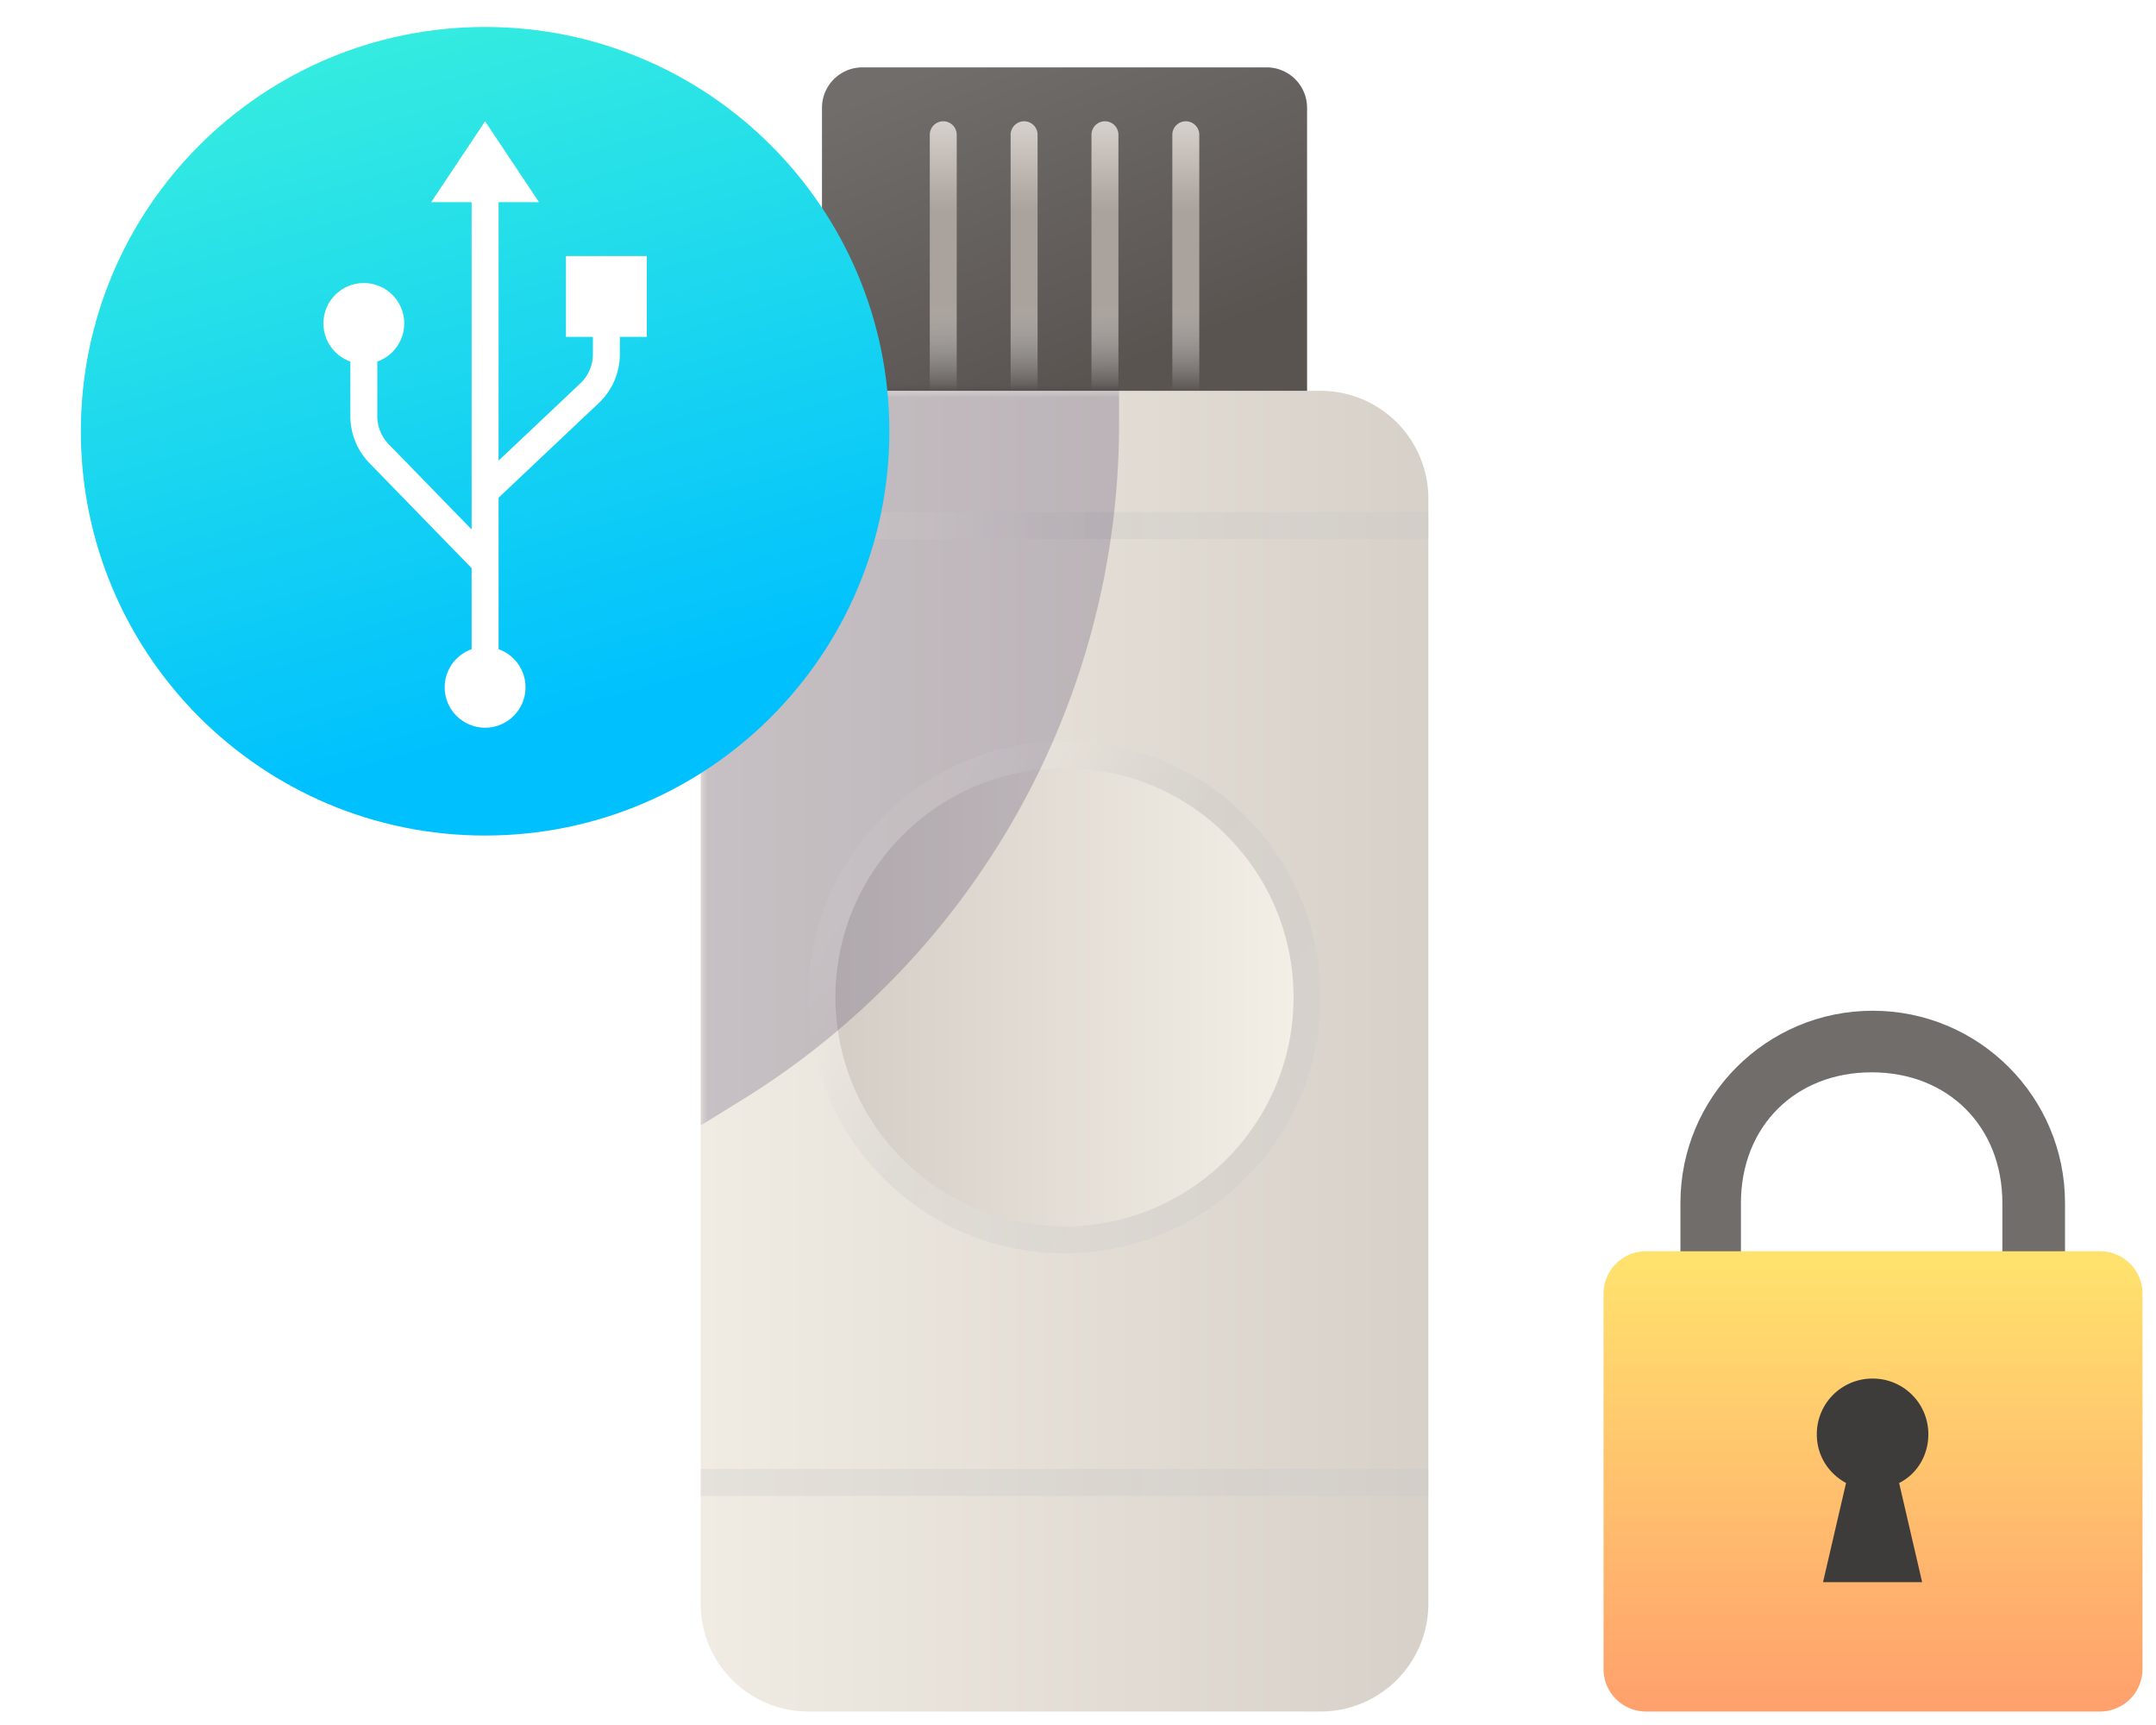 <svg xmlns="http://www.w3.org/2000/svg" width="160" height="128" fill="none" viewBox="0 0 160 128">
    <path fill="url(#a)" d="M52 119V37a8 8 0 0 1 8-8h38a8 8 0 0 1 8 8v82a8 8 0 0 1-8 8H60a8 8 0 0 1-8-8Z" />
    <path fill="url(#b)" d="M61 8a3 3 0 0 1 3-3h30a3 3 0 0 1 3 3v21H61V8Z" />
    <path
        fill="url(#c)"
        fill-rule="evenodd"
        d="M70 9a1 1 0 0 0-1 1v19h2V10a1 1 0 0 0-1-1Zm6 0a1 1 0 0 0-1 1v19h2V10a1 1 0 0 0-1-1Zm5 1a1 1 0 1 1 2 0v19h-2V10Zm7-1a1 1 0 0 0-1 1v19h2V10a1 1 0 0 0-1-1Z"
        clip-rule="evenodd"
    />
    <path fill="url(#d)" fill-opacity=".2" d="M52 109h54v2H52z" />
    <path fill="url(#e)" fill-opacity=".2" d="M52 38h54v2H52z" />
    <circle cx="79" cy="74" r="17" fill="url(#f)" transform="rotate(-180 79 74)" />
    <path
        fill="url(#g)"
        fill-opacity=".2"
        fill-rule="evenodd"
        d="M60 74c0-10.493 8.507-19 19-19s19 8.507 19 19-8.507 19-19 19-19-8.507-19-19Zm19-17c-9.389 0-17 7.611-17 17s7.611 17 17 17 17-7.611 17-17-7.611-17-17-17Z"
        clip-rule="evenodd"
    />
    <mask id="i" width="54" height="73" x="52" y="29" maskUnits="userSpaceOnUse" style="mask-type: alpha">
        <path fill="#C4C4C4" d="M106 29H52v73h54V29Z" />
    </mask>
    <g filter="url(#h)" mask="url(#i)" opacity=".2">
        <path fill="#221548" d="M83.048 5.92 52 29v54.51l3.057-1.886a58.929 58.929 0 0 0 27.99-50.155V5.92Z" />
    </g>
    <path
        fill="#706D6B"
        fill-rule="evenodd"
        d="M124.707 96.078V89.27c0-7.884 6.386-14.27 14.27-14.27 7.884 0 14.271 6.386 14.271 14.27v12.354h-4.649V89.271c0-5.677-4.024-9.702-9.701-9.702-5.676 0-9.701 4.025-9.701 9.701v6.808h-4.49Z"
        clip-rule="evenodd"
    />
    <path
        fill="url(#j)"
        d="M155.847 127h-33.694a3.153 3.153 0 0 1-3.153-3.153V96a3.153 3.153 0 0 1 3.153-3.153h33.694A3.153 3.153 0 0 1 159 96v27.847a3.153 3.153 0 0 1-3.153 3.153Z"
    />
    <path
        fill="#3D3C3A"
        d="M143.105 106.432a4.12 4.12 0 0 0-4.138-4.138 4.12 4.12 0 0 0-4.138 4.138c0 1.576.854 2.89 2.168 3.612l-1.708 7.357h7.356l-1.708-7.357c1.314-.656 2.168-2.036 2.168-3.612Z"
    />
    <path
        fill="url(#k)"
        d="M66 32C66 15.431 52.569 2 36 2 19.431 2 6 15.431 6 32c0 16.569 13.431 30 30 30 16.569 0 30-13.431 30-30Z"
    />
    <path
        stroke="#fff"
        stroke-width="2"
        d="M36 14v22.5M36 51v-9.25m0-5.25 7.746-7.316A4 4 0 0 0 45 26.276V24m-9 12.5v5.25m0 0-7.867-8.085A4 4 0 0 1 27 30.875V26"
    />
    <circle cx="27" cy="24" r="3" fill="#fff" />
    <circle cx="36" cy="51" r="3" fill="#fff" />
    <path fill="#fff" d="M40 15h-8l4-6 4 6Zm2 4h6v6h-6z" />
    <defs>
        <linearGradient id="a" x1="46" x2="117" y1="60" y2="60" gradientUnits="userSpaceOnUse">
            <stop stop-color="#F3EEE6" />
            <stop offset="1" stop-color="#D1CBC4" />
        </linearGradient>
        <linearGradient id="b" x1="69.5" x2="79" y1="5" y2="29" gradientUnits="userSpaceOnUse">
            <stop stop-color="#706D6B" />
            <stop offset="1" stop-color="#5A5451" />
        </linearGradient>
        <linearGradient id="c" x1="81.5" x2="81.5" y1="9" y2="29" gradientUnits="userSpaceOnUse">
            <stop stop-color="#D7D1CD" />
            <stop offset=".333" stop-color="#AAA29C" />
            <stop offset=".667" stop-color="#AAA29C" />
            <stop offset="1" stop-color="#fff" stop-opacity="0" />
        </linearGradient>
        <linearGradient id="d" x1="67.125" x2="100.844" y1="109.808" y2="109.808" gradientUnits="userSpaceOnUse">
            <stop offset=".441" stop-color="#BABABA" />
            <stop offset="1" stop-color="#C4C4C4" />
        </linearGradient>
        <linearGradient id="e" x1="67.125" x2="100.844" y1="38.808" y2="38.808" gradientUnits="userSpaceOnUse">
            <stop stop-color="#FFFBF2" />
            <stop offset=".441" stop-color="#BABABA" />
            <stop offset="1" stop-color="#C4C4C4" />
        </linearGradient>
        <linearGradient id="f" x1="62" x2="98.576" y1="70.098" y2="70.098" gradientUnits="userSpaceOnUse">
            <stop stop-color="#F3EEE6" />
            <stop offset="1" stop-color="#D1CBC4" />
        </linearGradient>
        <linearGradient id="g" x1="66.5" x2="92.999" y1="63" y2="85.501" gradientUnits="userSpaceOnUse">
            <stop stop-color="#FFFBF2" />
            <stop offset=".441" stop-color="#BABABA" />
            <stop offset="1" stop-color="#C4C4C4" />
        </linearGradient>
        <linearGradient id="j" x1="139" x2="139" y1="93.361" y2="126.398" gradientUnits="userSpaceOnUse">
            <stop stop-color="#FFE26D" />
            <stop offset="1" stop-color="#FFA16D" />
        </linearGradient>
        <linearGradient id="k" x1="10.615" x2="30.808" y1="-15.885" y2="56.231" gradientUnits="userSpaceOnUse">
            <stop stop-color="#4CFED3" />
            <stop offset="1" stop-color="#00C1FE" />
        </linearGradient>
        <filter
            id="h"
            width="64.441"
            height="110.982"
            x="35.304"
            y="-10.777"
            color-interpolation-filters="sRGB"
            filterUnits="userSpaceOnUse"
        >
            <feFlood flood-opacity="0" result="BackgroundImageFix" />
            <feBlend in="SourceGraphic" in2="BackgroundImageFix" result="shape" />
            <feGaussianBlur result="effect1_foregroundBlur_18665_261794" stdDeviation="8.348" />
        </filter>
    </defs>
</svg>
